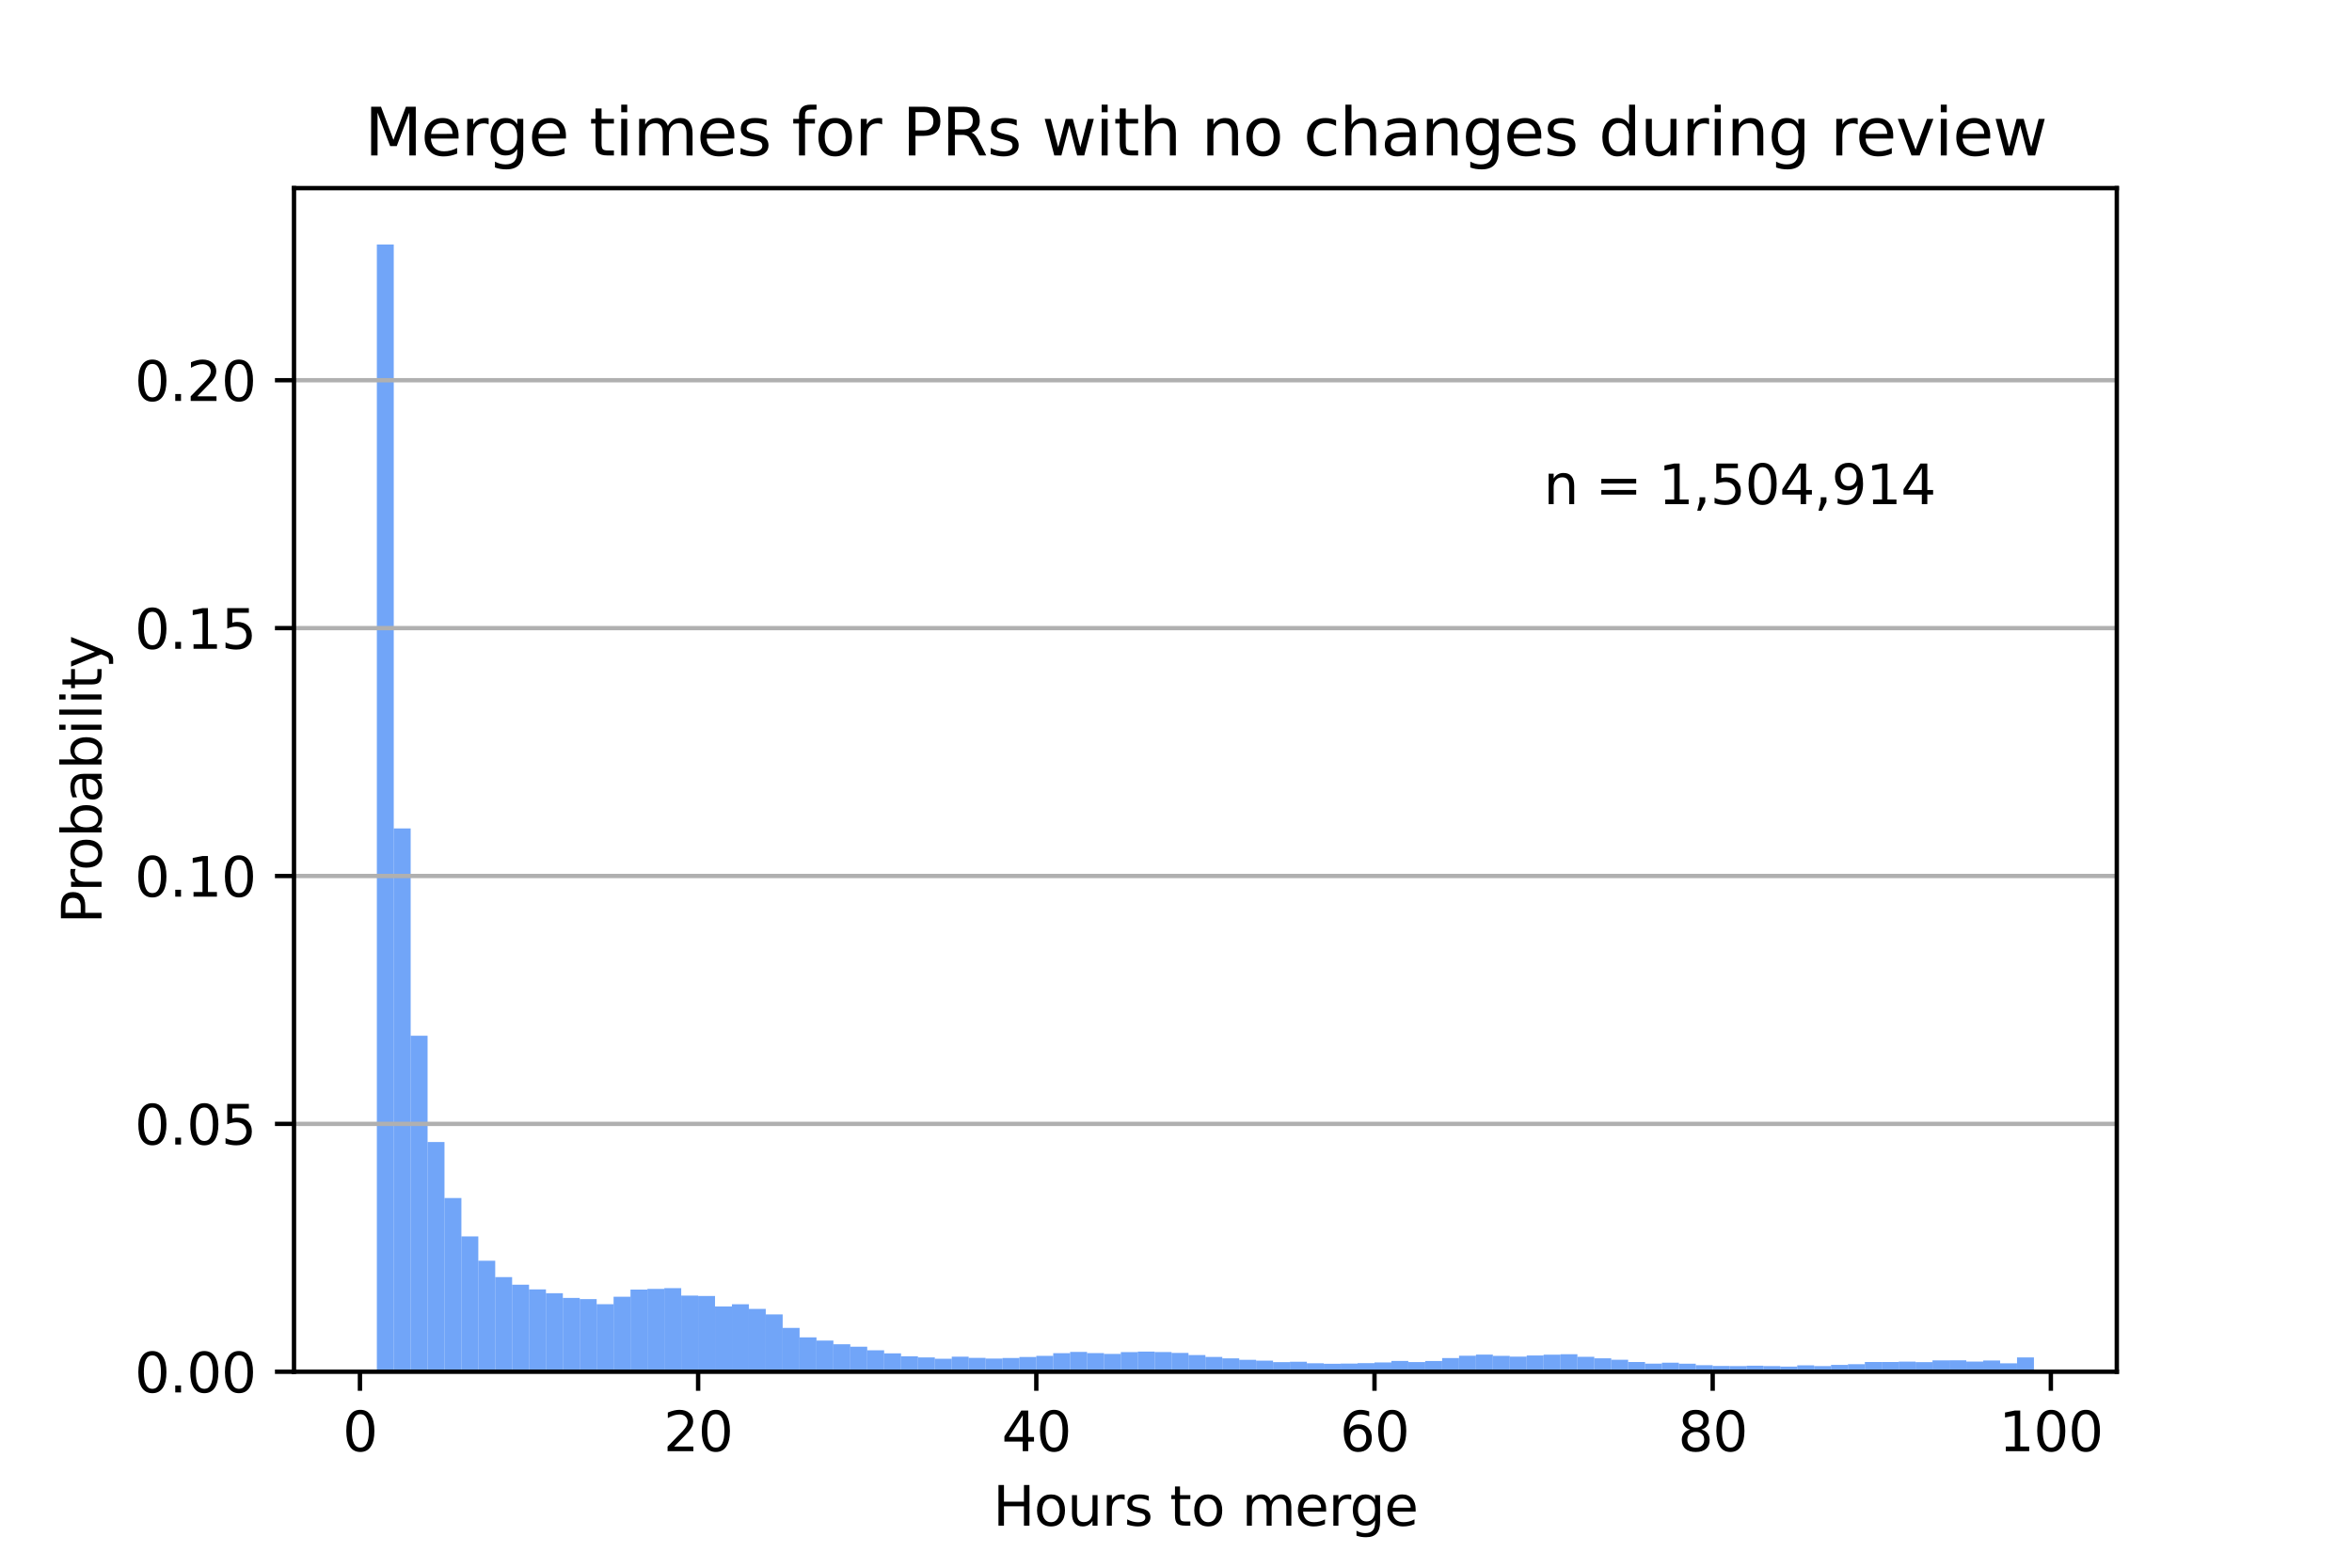<?xml version="1.0" encoding="utf-8" standalone="no"?>
<!DOCTYPE svg PUBLIC "-//W3C//DTD SVG 1.1//EN"
  "http://www.w3.org/Graphics/SVG/1.1/DTD/svg11.dtd">
<svg xmlns:xlink="http://www.w3.org/1999/xlink" width="432pt" height="288pt" viewBox="0 0 432 288" xmlns="http://www.w3.org/2000/svg" version="1.1">
 <defs>
  <style type="text/css">*{stroke-linejoin: round; stroke-linecap: butt}</style>
 </defs>
 <g id="figure_1">
  <g id="patch_1">
   <path d="M 0 288 
L 432 288 
L 432 0 
L 0 0 
L 0 288 
z
" style="fill: none"/>
  </g>
  <g id="axes_1">
   <g id="patch_2">
    <path d="M 54 252 
L 388.8 252 
L 388.8 34.56 
L 54 34.56 
L 54 252 
z
" style="fill: none"/>
   </g>
   <g id="patch_3">
    <path d="M 69.218 252 
L 72.324 252 
L 72.324 44.914 
L 69.218 44.914 
z
" clip-path="url(#pde692e8daf)" style="fill: #4287f5; opacity: 0.75"/>
   </g>
   <g id="patch_4">
    <path d="M 72.324 252 
L 75.43 252 
L 75.43 152.191 
L 72.324 152.191 
z
" clip-path="url(#pde692e8daf)" style="fill: #4287f5; opacity: 0.75"/>
   </g>
   <g id="patch_5">
    <path d="M 75.43 252 
L 78.535 252 
L 78.535 190.28 
L 75.43 190.28 
z
" clip-path="url(#pde692e8daf)" style="fill: #4287f5; opacity: 0.75"/>
   </g>
   <g id="patch_6">
    <path d="M 78.535 252 
L 81.641 252 
L 81.641 209.8 
L 78.535 209.8 
z
" clip-path="url(#pde692e8daf)" style="fill: #4287f5; opacity: 0.75"/>
   </g>
   <g id="patch_7">
    <path d="M 81.641 252 
L 84.747 252 
L 84.747 220.089 
L 81.641 220.089 
z
" clip-path="url(#pde692e8daf)" style="fill: #4287f5; opacity: 0.75"/>
   </g>
   <g id="patch_8">
    <path d="M 84.747 252 
L 87.853 252 
L 87.853 227.137 
L 84.747 227.137 
z
" clip-path="url(#pde692e8daf)" style="fill: #4287f5; opacity: 0.75"/>
   </g>
   <g id="patch_9">
    <path d="M 87.853 252 
L 90.958 252 
L 90.958 231.611 
L 87.853 231.611 
z
" clip-path="url(#pde692e8daf)" style="fill: #4287f5; opacity: 0.75"/>
   </g>
   <g id="patch_10">
    <path d="M 90.958 252 
L 94.064 252 
L 94.064 234.611 
L 90.958 234.611 
z
" clip-path="url(#pde692e8daf)" style="fill: #4287f5; opacity: 0.75"/>
   </g>
   <g id="patch_11">
    <path d="M 94.064 252 
L 97.17 252 
L 97.17 236.01 
L 94.064 236.01 
z
" clip-path="url(#pde692e8daf)" style="fill: #4287f5; opacity: 0.75"/>
   </g>
   <g id="patch_12">
    <path d="M 97.17 252 
L 100.276 252 
L 100.276 236.874 
L 97.17 236.874 
z
" clip-path="url(#pde692e8daf)" style="fill: #4287f5; opacity: 0.75"/>
   </g>
   <g id="patch_13">
    <path d="M 100.276 252 
L 103.381 252 
L 103.381 237.582 
L 100.276 237.582 
z
" clip-path="url(#pde692e8daf)" style="fill: #4287f5; opacity: 0.75"/>
   </g>
   <g id="patch_14">
    <path d="M 103.381 252 
L 106.487 252 
L 106.487 238.44 
L 103.381 238.44 
z
" clip-path="url(#pde692e8daf)" style="fill: #4287f5; opacity: 0.75"/>
   </g>
   <g id="patch_15">
    <path d="M 106.487 252 
L 109.593 252 
L 109.593 238.659 
L 106.487 238.659 
z
" clip-path="url(#pde692e8daf)" style="fill: #4287f5; opacity: 0.75"/>
   </g>
   <g id="patch_16">
    <path d="M 109.593 252 
L 112.699 252 
L 112.699 239.592 
L 109.593 239.592 
z
" clip-path="url(#pde692e8daf)" style="fill: #4287f5; opacity: 0.75"/>
   </g>
   <g id="patch_17">
    <path d="M 112.699 252 
L 115.804 252 
L 115.804 238.227 
L 112.699 238.227 
z
" clip-path="url(#pde692e8daf)" style="fill: #4287f5; opacity: 0.75"/>
   </g>
   <g id="patch_18">
    <path d="M 115.804 252 
L 118.91 252 
L 118.91 236.914 
L 115.804 236.914 
z
" clip-path="url(#pde692e8daf)" style="fill: #4287f5; opacity: 0.75"/>
   </g>
   <g id="patch_19">
    <path d="M 118.91 252 
L 122.016 252 
L 122.016 236.787 
L 118.91 236.787 
z
" clip-path="url(#pde692e8daf)" style="fill: #4287f5; opacity: 0.75"/>
   </g>
   <g id="patch_20">
    <path d="M 122.016 252 
L 125.122 252 
L 125.122 236.643 
L 122.016 236.643 
z
" clip-path="url(#pde692e8daf)" style="fill: #4287f5; opacity: 0.75"/>
   </g>
   <g id="patch_21">
    <path d="M 125.122 252 
L 128.227 252 
L 128.227 238.02 
L 125.122 238.02 
z
" clip-path="url(#pde692e8daf)" style="fill: #4287f5; opacity: 0.75"/>
   </g>
   <g id="patch_22">
    <path d="M 128.227 252 
L 131.333 252 
L 131.333 238.083 
L 128.227 238.083 
z
" clip-path="url(#pde692e8daf)" style="fill: #4287f5; opacity: 0.75"/>
   </g>
   <g id="patch_23">
    <path d="M 131.333 252 
L 134.439 252 
L 134.439 240.006 
L 131.333 240.006 
z
" clip-path="url(#pde692e8daf)" style="fill: #4287f5; opacity: 0.75"/>
   </g>
   <g id="patch_24">
    <path d="M 134.439 252 
L 137.545 252 
L 137.545 239.603 
L 134.439 239.603 
z
" clip-path="url(#pde692e8daf)" style="fill: #4287f5; opacity: 0.75"/>
   </g>
   <g id="patch_25">
    <path d="M 137.545 252 
L 140.65 252 
L 140.65 240.455 
L 137.545 240.455 
z
" clip-path="url(#pde692e8daf)" style="fill: #4287f5; opacity: 0.75"/>
   </g>
   <g id="patch_26">
    <path d="M 140.65 252 
L 143.756 252 
L 143.756 241.469 
L 140.65 241.469 
z
" clip-path="url(#pde692e8daf)" style="fill: #4287f5; opacity: 0.75"/>
   </g>
   <g id="patch_27">
    <path d="M 143.756 252 
L 146.862 252 
L 146.862 243.95 
L 143.756 243.95 
z
" clip-path="url(#pde692e8daf)" style="fill: #4287f5; opacity: 0.75"/>
   </g>
   <g id="patch_28">
    <path d="M 146.862 252 
L 149.968 252 
L 149.968 245.689 
L 146.862 245.689 
z
" clip-path="url(#pde692e8daf)" style="fill: #4287f5; opacity: 0.75"/>
   </g>
   <g id="patch_29">
    <path d="M 149.968 252 
L 153.073 252 
L 153.073 246.271 
L 149.968 246.271 
z
" clip-path="url(#pde692e8daf)" style="fill: #4287f5; opacity: 0.75"/>
   </g>
   <g id="patch_30">
    <path d="M 153.073 252 
L 156.179 252 
L 156.179 246.956 
L 153.073 246.956 
z
" clip-path="url(#pde692e8daf)" style="fill: #4287f5; opacity: 0.75"/>
   </g>
   <g id="patch_31">
    <path d="M 156.179 252 
L 159.285 252 
L 159.285 247.405 
L 156.179 247.405 
z
" clip-path="url(#pde692e8daf)" style="fill: #4287f5; opacity: 0.75"/>
   </g>
   <g id="patch_32">
    <path d="M 159.285 252 
L 162.391 252 
L 162.391 248.062 
L 159.285 248.062 
z
" clip-path="url(#pde692e8daf)" style="fill: #4287f5; opacity: 0.75"/>
   </g>
   <g id="patch_33">
    <path d="M 162.391 252 
L 165.496 252 
L 165.496 248.626 
L 162.391 248.626 
z
" clip-path="url(#pde692e8daf)" style="fill: #4287f5; opacity: 0.75"/>
   </g>
   <g id="patch_34">
    <path d="M 165.496 252 
L 168.602 252 
L 168.602 249.161 
L 165.496 249.161 
z
" clip-path="url(#pde692e8daf)" style="fill: #4287f5; opacity: 0.75"/>
   </g>
   <g id="patch_35">
    <path d="M 168.602 252 
L 171.708 252 
L 171.708 249.369 
L 168.602 249.369 
z
" clip-path="url(#pde692e8daf)" style="fill: #4287f5; opacity: 0.75"/>
   </g>
   <g id="patch_36">
    <path d="M 171.708 252 
L 174.814 252 
L 174.814 249.616 
L 171.708 249.616 
z
" clip-path="url(#pde692e8daf)" style="fill: #4287f5; opacity: 0.75"/>
   </g>
   <g id="patch_37">
    <path d="M 174.814 252 
L 177.919 252 
L 177.919 249.236 
L 174.814 249.236 
z
" clip-path="url(#pde692e8daf)" style="fill: #4287f5; opacity: 0.75"/>
   </g>
   <g id="patch_38">
    <path d="M 177.919 252 
L 181.025 252 
L 181.025 249.455 
L 177.919 249.455 
z
" clip-path="url(#pde692e8daf)" style="fill: #4287f5; opacity: 0.75"/>
   </g>
   <g id="patch_39">
    <path d="M 181.025 252 
L 184.131 252 
L 184.131 249.576 
L 181.025 249.576 
z
" clip-path="url(#pde692e8daf)" style="fill: #4287f5; opacity: 0.75"/>
   </g>
   <g id="patch_40">
    <path d="M 184.131 252 
L 187.237 252 
L 187.237 249.472 
L 184.131 249.472 
z
" clip-path="url(#pde692e8daf)" style="fill: #4287f5; opacity: 0.75"/>
   </g>
   <g id="patch_41">
    <path d="M 187.237 252 
L 190.342 252 
L 190.342 249.294 
L 187.237 249.294 
z
" clip-path="url(#pde692e8daf)" style="fill: #4287f5; opacity: 0.75"/>
   </g>
   <g id="patch_42">
    <path d="M 190.342 252 
L 193.448 252 
L 193.448 249.081 
L 190.342 249.081 
z
" clip-path="url(#pde692e8daf)" style="fill: #4287f5; opacity: 0.75"/>
   </g>
   <g id="patch_43">
    <path d="M 193.448 252 
L 196.554 252 
L 196.554 248.591 
L 193.448 248.591 
z
" clip-path="url(#pde692e8daf)" style="fill: #4287f5; opacity: 0.75"/>
   </g>
   <g id="patch_44">
    <path d="M 196.554 252 
L 199.66 252 
L 199.66 248.361 
L 196.554 248.361 
z
" clip-path="url(#pde692e8daf)" style="fill: #4287f5; opacity: 0.75"/>
   </g>
   <g id="patch_45">
    <path d="M 199.66 252 
L 202.765 252 
L 202.765 248.574 
L 199.66 248.574 
z
" clip-path="url(#pde692e8daf)" style="fill: #4287f5; opacity: 0.75"/>
   </g>
   <g id="patch_46">
    <path d="M 202.765 252 
L 205.871 252 
L 205.871 248.729 
L 202.765 248.729 
z
" clip-path="url(#pde692e8daf)" style="fill: #4287f5; opacity: 0.75"/>
   </g>
   <g id="patch_47">
    <path d="M 205.871 252 
L 208.977 252 
L 208.977 248.396 
L 205.871 248.396 
z
" clip-path="url(#pde692e8daf)" style="fill: #4287f5; opacity: 0.75"/>
   </g>
   <g id="patch_48">
    <path d="M 208.977 252 
L 212.083 252 
L 212.083 248.298 
L 208.977 248.298 
z
" clip-path="url(#pde692e8daf)" style="fill: #4287f5; opacity: 0.75"/>
   </g>
   <g id="patch_49">
    <path d="M 212.083 252 
L 215.188 252 
L 215.188 248.378 
L 212.083 248.378 
z
" clip-path="url(#pde692e8daf)" style="fill: #4287f5; opacity: 0.75"/>
   </g>
   <g id="patch_50">
    <path d="M 215.188 252 
L 218.294 252 
L 218.294 248.545 
L 215.188 248.545 
z
" clip-path="url(#pde692e8daf)" style="fill: #4287f5; opacity: 0.75"/>
   </g>
   <g id="patch_51">
    <path d="M 218.294 252 
L 221.4 252 
L 221.4 248.937 
L 218.294 248.937 
z
" clip-path="url(#pde692e8daf)" style="fill: #4287f5; opacity: 0.75"/>
   </g>
   <g id="patch_52">
    <path d="M 221.4 252 
L 224.506 252 
L 224.506 249.276 
L 221.4 249.276 
z
" clip-path="url(#pde692e8daf)" style="fill: #4287f5; opacity: 0.75"/>
   </g>
   <g id="patch_53">
    <path d="M 224.506 252 
L 227.612 252 
L 227.612 249.541 
L 224.506 249.541 
z
" clip-path="url(#pde692e8daf)" style="fill: #4287f5; opacity: 0.75"/>
   </g>
   <g id="patch_54">
    <path d="M 227.612 252 
L 230.717 252 
L 230.717 249.812 
L 227.612 249.812 
z
" clip-path="url(#pde692e8daf)" style="fill: #4287f5; opacity: 0.75"/>
   </g>
   <g id="patch_55">
    <path d="M 230.717 252 
L 233.823 252 
L 233.823 249.967 
L 230.717 249.967 
z
" clip-path="url(#pde692e8daf)" style="fill: #4287f5; opacity: 0.75"/>
   </g>
   <g id="patch_56">
    <path d="M 233.823 252 
L 236.929 252 
L 236.929 250.238 
L 233.823 250.238 
z
" clip-path="url(#pde692e8daf)" style="fill: #4287f5; opacity: 0.75"/>
   </g>
   <g id="patch_57">
    <path d="M 236.929 252 
L 240.035 252 
L 240.035 250.163 
L 236.929 250.163 
z
" clip-path="url(#pde692e8daf)" style="fill: #4287f5; opacity: 0.75"/>
   </g>
   <g id="patch_58">
    <path d="M 240.035 252 
L 243.14 252 
L 243.14 250.44 
L 240.035 250.44 
z
" clip-path="url(#pde692e8daf)" style="fill: #4287f5; opacity: 0.75"/>
   </g>
   <g id="patch_59">
    <path d="M 243.14 252 
L 246.246 252 
L 246.246 250.537 
L 243.14 250.537 
z
" clip-path="url(#pde692e8daf)" style="fill: #4287f5; opacity: 0.75"/>
   </g>
   <g id="patch_60">
    <path d="M 246.246 252 
L 249.352 252 
L 249.352 250.497 
L 246.246 250.497 
z
" clip-path="url(#pde692e8daf)" style="fill: #4287f5; opacity: 0.75"/>
   </g>
   <g id="patch_61">
    <path d="M 249.352 252 
L 252.458 252 
L 252.458 250.422 
L 249.352 250.422 
z
" clip-path="url(#pde692e8daf)" style="fill: #4287f5; opacity: 0.75"/>
   </g>
   <g id="patch_62">
    <path d="M 252.458 252 
L 255.563 252 
L 255.563 250.296 
L 252.458 250.296 
z
" clip-path="url(#pde692e8daf)" style="fill: #4287f5; opacity: 0.75"/>
   </g>
   <g id="patch_63">
    <path d="M 255.563 252 
L 258.669 252 
L 258.669 250.019 
L 255.563 250.019 
z
" clip-path="url(#pde692e8daf)" style="fill: #4287f5; opacity: 0.75"/>
   </g>
   <g id="patch_64">
    <path d="M 258.669 252 
L 261.775 252 
L 261.775 250.227 
L 258.669 250.227 
z
" clip-path="url(#pde692e8daf)" style="fill: #4287f5; opacity: 0.75"/>
   </g>
   <g id="patch_65">
    <path d="M 261.775 252 
L 264.881 252 
L 264.881 250.025 
L 261.775 250.025 
z
" clip-path="url(#pde692e8daf)" style="fill: #4287f5; opacity: 0.75"/>
   </g>
   <g id="patch_66">
    <path d="M 264.881 252 
L 267.986 252 
L 267.986 249.49 
L 264.881 249.49 
z
" clip-path="url(#pde692e8daf)" style="fill: #4287f5; opacity: 0.75"/>
   </g>
   <g id="patch_67">
    <path d="M 267.986 252 
L 271.092 252 
L 271.092 249.058 
L 267.986 249.058 
z
" clip-path="url(#pde692e8daf)" style="fill: #4287f5; opacity: 0.75"/>
   </g>
   <g id="patch_68">
    <path d="M 271.092 252 
L 274.198 252 
L 274.198 248.85 
L 271.092 248.85 
z
" clip-path="url(#pde692e8daf)" style="fill: #4287f5; opacity: 0.75"/>
   </g>
   <g id="patch_69">
    <path d="M 274.198 252 
L 277.304 252 
L 277.304 249.081 
L 274.198 249.081 
z
" clip-path="url(#pde692e8daf)" style="fill: #4287f5; opacity: 0.75"/>
   </g>
   <g id="patch_70">
    <path d="M 277.304 252 
L 280.409 252 
L 280.409 249.219 
L 277.304 249.219 
z
" clip-path="url(#pde692e8daf)" style="fill: #4287f5; opacity: 0.75"/>
   </g>
   <g id="patch_71">
    <path d="M 280.409 252 
L 283.515 252 
L 283.515 249.012 
L 280.409 249.012 
z
" clip-path="url(#pde692e8daf)" style="fill: #4287f5; opacity: 0.75"/>
   </g>
   <g id="patch_72">
    <path d="M 283.515 252 
L 286.621 252 
L 286.621 248.868 
L 283.515 248.868 
z
" clip-path="url(#pde692e8daf)" style="fill: #4287f5; opacity: 0.75"/>
   </g>
   <g id="patch_73">
    <path d="M 286.621 252 
L 289.727 252 
L 289.727 248.781 
L 286.621 248.781 
z
" clip-path="url(#pde692e8daf)" style="fill: #4287f5; opacity: 0.75"/>
   </g>
   <g id="patch_74">
    <path d="M 289.727 252 
L 292.832 252 
L 292.832 249.259 
L 289.727 249.259 
z
" clip-path="url(#pde692e8daf)" style="fill: #4287f5; opacity: 0.75"/>
   </g>
   <g id="patch_75">
    <path d="M 292.832 252 
L 295.938 252 
L 295.938 249.53 
L 292.832 249.53 
z
" clip-path="url(#pde692e8daf)" style="fill: #4287f5; opacity: 0.75"/>
   </g>
   <g id="patch_76">
    <path d="M 295.938 252 
L 299.044 252 
L 299.044 249.795 
L 295.938 249.795 
z
" clip-path="url(#pde692e8daf)" style="fill: #4287f5; opacity: 0.75"/>
   </g>
   <g id="patch_77">
    <path d="M 299.044 252 
L 302.15 252 
L 302.15 250.215 
L 299.044 250.215 
z
" clip-path="url(#pde692e8daf)" style="fill: #4287f5; opacity: 0.75"/>
   </g>
   <g id="patch_78">
    <path d="M 302.15 252 
L 305.255 252 
L 305.255 250.509 
L 302.15 250.509 
z
" clip-path="url(#pde692e8daf)" style="fill: #4287f5; opacity: 0.75"/>
   </g>
   <g id="patch_79">
    <path d="M 305.255 252 
L 308.361 252 
L 308.361 250.336 
L 305.255 250.336 
z
" clip-path="url(#pde692e8daf)" style="fill: #4287f5; opacity: 0.75"/>
   </g>
   <g id="patch_80">
    <path d="M 308.361 252 
L 311.467 252 
L 311.467 250.526 
L 308.361 250.526 
z
" clip-path="url(#pde692e8daf)" style="fill: #4287f5; opacity: 0.75"/>
   </g>
   <g id="patch_81">
    <path d="M 311.467 252 
L 314.573 252 
L 314.573 250.797 
L 311.467 250.797 
z
" clip-path="url(#pde692e8daf)" style="fill: #4287f5; opacity: 0.75"/>
   </g>
   <g id="patch_82">
    <path d="M 314.573 252 
L 317.678 252 
L 317.678 250.935 
L 314.573 250.935 
z
" clip-path="url(#pde692e8daf)" style="fill: #4287f5; opacity: 0.75"/>
   </g>
   <g id="patch_83">
    <path d="M 317.678 252 
L 320.784 252 
L 320.784 250.958 
L 317.678 250.958 
z
" clip-path="url(#pde692e8daf)" style="fill: #4287f5; opacity: 0.75"/>
   </g>
   <g id="patch_84">
    <path d="M 320.784 252 
L 323.89 252 
L 323.89 250.889 
L 320.784 250.889 
z
" clip-path="url(#pde692e8daf)" style="fill: #4287f5; opacity: 0.75"/>
   </g>
   <g id="patch_85">
    <path d="M 323.89 252 
L 326.996 252 
L 326.996 250.964 
L 323.89 250.964 
z
" clip-path="url(#pde692e8daf)" style="fill: #4287f5; opacity: 0.75"/>
   </g>
   <g id="patch_86">
    <path d="M 326.996 252 
L 330.101 252 
L 330.101 251.061 
L 326.996 251.061 
z
" clip-path="url(#pde692e8daf)" style="fill: #4287f5; opacity: 0.75"/>
   </g>
   <g id="patch_87">
    <path d="M 330.101 252 
L 333.207 252 
L 333.207 250.825 
L 330.101 250.825 
z
" clip-path="url(#pde692e8daf)" style="fill: #4287f5; opacity: 0.75"/>
   </g>
   <g id="patch_88">
    <path d="M 333.207 252 
L 336.313 252 
L 336.313 250.964 
L 333.207 250.964 
z
" clip-path="url(#pde692e8daf)" style="fill: #4287f5; opacity: 0.75"/>
   </g>
   <g id="patch_89">
    <path d="M 336.313 252 
L 339.419 252 
L 339.419 250.739 
L 336.313 250.739 
z
" clip-path="url(#pde692e8daf)" style="fill: #4287f5; opacity: 0.75"/>
   </g>
   <g id="patch_90">
    <path d="M 339.419 252 
L 342.524 252 
L 342.524 250.618 
L 339.419 250.618 
z
" clip-path="url(#pde692e8daf)" style="fill: #4287f5; opacity: 0.75"/>
   </g>
   <g id="patch_91">
    <path d="M 342.524 252 
L 345.63 252 
L 345.63 250.215 
L 342.524 250.215 
z
" clip-path="url(#pde692e8daf)" style="fill: #4287f5; opacity: 0.75"/>
   </g>
   <g id="patch_92">
    <path d="M 345.63 252 
L 348.736 252 
L 348.736 250.215 
L 345.63 250.215 
z
" clip-path="url(#pde692e8daf)" style="fill: #4287f5; opacity: 0.75"/>
   </g>
   <g id="patch_93">
    <path d="M 348.736 252 
L 351.842 252 
L 351.842 250.146 
L 348.736 250.146 
z
" clip-path="url(#pde692e8daf)" style="fill: #4287f5; opacity: 0.75"/>
   </g>
   <g id="patch_94">
    <path d="M 351.842 252 
L 354.947 252 
L 354.947 250.232 
L 351.842 250.232 
z
" clip-path="url(#pde692e8daf)" style="fill: #4287f5; opacity: 0.75"/>
   </g>
   <g id="patch_95">
    <path d="M 354.947 252 
L 358.053 252 
L 358.053 249.91 
L 354.947 249.91 
z
" clip-path="url(#pde692e8daf)" style="fill: #4287f5; opacity: 0.75"/>
   </g>
   <g id="patch_96">
    <path d="M 358.053 252 
L 361.159 252 
L 361.159 249.904 
L 358.053 249.904 
z
" clip-path="url(#pde692e8daf)" style="fill: #4287f5; opacity: 0.75"/>
   </g>
   <g id="patch_97">
    <path d="M 361.159 252 
L 364.265 252 
L 364.265 250.129 
L 361.159 250.129 
z
" clip-path="url(#pde692e8daf)" style="fill: #4287f5; opacity: 0.75"/>
   </g>
   <g id="patch_98">
    <path d="M 364.265 252 
L 367.37 252 
L 367.37 249.933 
L 364.265 249.933 
z
" clip-path="url(#pde692e8daf)" style="fill: #4287f5; opacity: 0.75"/>
   </g>
   <g id="patch_99">
    <path d="M 367.37 252 
L 370.476 252 
L 370.476 250.457 
L 367.37 250.457 
z
" clip-path="url(#pde692e8daf)" style="fill: #4287f5; opacity: 0.75"/>
   </g>
   <g id="patch_100">
    <path d="M 370.476 252 
L 373.582 252 
L 373.582 249.369 
L 370.476 249.369 
z
" clip-path="url(#pde692e8daf)" style="fill: #4287f5; opacity: 0.75"/>
   </g>
   <g id="matplotlib.axis_1">
    <g id="xtick_1">
     <g id="line2d_1">
      <defs>
       <path id="m7a4babc848" d="M 0 0 
L 0 3.5 
" style="stroke: #000000; stroke-width: 0.8"/>
      </defs>
      <g>
       <use xlink:href="#m7a4babc848" x="66.112" y="252" style="stroke: #000000; stroke-width: 0.8"/>
      </g>
     </g>
     <g id="text_1">
      <!-- 0 -->
      <g transform="translate(62.931 266.598)scale(0.1 -0.1)">
       <defs>
        <path id="DejaVuSans-30" d="M 2034 4250 
Q 1547 4250 1301 3770 
Q 1056 3291 1056 2328 
Q 1056 1369 1301 889 
Q 1547 409 2034 409 
Q 2525 409 2770 889 
Q 3016 1369 3016 2328 
Q 3016 3291 2770 3770 
Q 2525 4250 2034 4250 
z
M 2034 4750 
Q 2819 4750 3233 4129 
Q 3647 3509 3647 2328 
Q 3647 1150 3233 529 
Q 2819 -91 2034 -91 
Q 1250 -91 836 529 
Q 422 1150 422 2328 
Q 422 3509 836 4129 
Q 1250 4750 2034 4750 
z
" transform="scale(0.016)"/>
       </defs>
       <use xlink:href="#DejaVuSans-30"/>
      </g>
     </g>
    </g>
    <g id="xtick_2">
     <g id="line2d_2">
      <g>
       <use xlink:href="#m7a4babc848" x="128.227" y="252" style="stroke: #000000; stroke-width: 0.8"/>
      </g>
     </g>
     <g id="text_2">
      <!-- 20 -->
      <g transform="translate(121.865 266.598)scale(0.1 -0.1)">
       <defs>
        <path id="DejaVuSans-32" d="M 1228 531 
L 3431 531 
L 3431 0 
L 469 0 
L 469 531 
Q 828 903 1448 1529 
Q 2069 2156 2228 2338 
Q 2531 2678 2651 2914 
Q 2772 3150 2772 3378 
Q 2772 3750 2511 3984 
Q 2250 4219 1831 4219 
Q 1534 4219 1204 4116 
Q 875 4013 500 3803 
L 500 4441 
Q 881 4594 1212 4672 
Q 1544 4750 1819 4750 
Q 2544 4750 2975 4387 
Q 3406 4025 3406 3419 
Q 3406 3131 3298 2873 
Q 3191 2616 2906 2266 
Q 2828 2175 2409 1742 
Q 1991 1309 1228 531 
z
" transform="scale(0.016)"/>
       </defs>
       <use xlink:href="#DejaVuSans-32"/>
       <use xlink:href="#DejaVuSans-30" x="63.623"/>
      </g>
     </g>
    </g>
    <g id="xtick_3">
     <g id="line2d_3">
      <g>
       <use xlink:href="#m7a4babc848" x="190.342" y="252" style="stroke: #000000; stroke-width: 0.8"/>
      </g>
     </g>
     <g id="text_3">
      <!-- 40 -->
      <g transform="translate(183.98 266.598)scale(0.1 -0.1)">
       <defs>
        <path id="DejaVuSans-34" d="M 2419 4116 
L 825 1625 
L 2419 1625 
L 2419 4116 
z
M 2253 4666 
L 3047 4666 
L 3047 1625 
L 3713 1625 
L 3713 1100 
L 3047 1100 
L 3047 0 
L 2419 0 
L 2419 1100 
L 313 1100 
L 313 1709 
L 2253 4666 
z
" transform="scale(0.016)"/>
       </defs>
       <use xlink:href="#DejaVuSans-34"/>
       <use xlink:href="#DejaVuSans-30" x="63.623"/>
      </g>
     </g>
    </g>
    <g id="xtick_4">
     <g id="line2d_4">
      <g>
       <use xlink:href="#m7a4babc848" x="252.458" y="252" style="stroke: #000000; stroke-width: 0.8"/>
      </g>
     </g>
     <g id="text_4">
      <!-- 60 -->
      <g transform="translate(246.095 266.598)scale(0.1 -0.1)">
       <defs>
        <path id="DejaVuSans-36" d="M 2113 2584 
Q 1688 2584 1439 2293 
Q 1191 2003 1191 1497 
Q 1191 994 1439 701 
Q 1688 409 2113 409 
Q 2538 409 2786 701 
Q 3034 994 3034 1497 
Q 3034 2003 2786 2293 
Q 2538 2584 2113 2584 
z
M 3366 4563 
L 3366 3988 
Q 3128 4100 2886 4159 
Q 2644 4219 2406 4219 
Q 1781 4219 1451 3797 
Q 1122 3375 1075 2522 
Q 1259 2794 1537 2939 
Q 1816 3084 2150 3084 
Q 2853 3084 3261 2657 
Q 3669 2231 3669 1497 
Q 3669 778 3244 343 
Q 2819 -91 2113 -91 
Q 1303 -91 875 529 
Q 447 1150 447 2328 
Q 447 3434 972 4092 
Q 1497 4750 2381 4750 
Q 2619 4750 2861 4703 
Q 3103 4656 3366 4563 
z
" transform="scale(0.016)"/>
       </defs>
       <use xlink:href="#DejaVuSans-36"/>
       <use xlink:href="#DejaVuSans-30" x="63.623"/>
      </g>
     </g>
    </g>
    <g id="xtick_5">
     <g id="line2d_5">
      <g>
       <use xlink:href="#m7a4babc848" x="314.573" y="252" style="stroke: #000000; stroke-width: 0.8"/>
      </g>
     </g>
     <g id="text_5">
      <!-- 80 -->
      <g transform="translate(308.21 266.598)scale(0.1 -0.1)">
       <defs>
        <path id="DejaVuSans-38" d="M 2034 2216 
Q 1584 2216 1326 1975 
Q 1069 1734 1069 1313 
Q 1069 891 1326 650 
Q 1584 409 2034 409 
Q 2484 409 2743 651 
Q 3003 894 3003 1313 
Q 3003 1734 2745 1975 
Q 2488 2216 2034 2216 
z
M 1403 2484 
Q 997 2584 770 2862 
Q 544 3141 544 3541 
Q 544 4100 942 4425 
Q 1341 4750 2034 4750 
Q 2731 4750 3128 4425 
Q 3525 4100 3525 3541 
Q 3525 3141 3298 2862 
Q 3072 2584 2669 2484 
Q 3125 2378 3379 2068 
Q 3634 1759 3634 1313 
Q 3634 634 3220 271 
Q 2806 -91 2034 -91 
Q 1263 -91 848 271 
Q 434 634 434 1313 
Q 434 1759 690 2068 
Q 947 2378 1403 2484 
z
M 1172 3481 
Q 1172 3119 1398 2916 
Q 1625 2713 2034 2713 
Q 2441 2713 2670 2916 
Q 2900 3119 2900 3481 
Q 2900 3844 2670 4047 
Q 2441 4250 2034 4250 
Q 1625 4250 1398 4047 
Q 1172 3844 1172 3481 
z
" transform="scale(0.016)"/>
       </defs>
       <use xlink:href="#DejaVuSans-38"/>
       <use xlink:href="#DejaVuSans-30" x="63.623"/>
      </g>
     </g>
    </g>
    <g id="xtick_6">
     <g id="line2d_6">
      <g>
       <use xlink:href="#m7a4babc848" x="376.688" y="252" style="stroke: #000000; stroke-width: 0.8"/>
      </g>
     </g>
     <g id="text_6">
      <!-- 100 -->
      <g transform="translate(367.144 266.598)scale(0.1 -0.1)">
       <defs>
        <path id="DejaVuSans-31" d="M 794 531 
L 1825 531 
L 1825 4091 
L 703 3866 
L 703 4441 
L 1819 4666 
L 2450 4666 
L 2450 531 
L 3481 531 
L 3481 0 
L 794 0 
L 794 531 
z
" transform="scale(0.016)"/>
       </defs>
       <use xlink:href="#DejaVuSans-31"/>
       <use xlink:href="#DejaVuSans-30" x="63.623"/>
       <use xlink:href="#DejaVuSans-30" x="127.246"/>
      </g>
     </g>
    </g>
    <g id="text_7">
     <!-- Hours to merge -->
     <g transform="translate(182.388 280.277)scale(0.1 -0.1)">
      <defs>
       <path id="DejaVuSans-48" d="M 628 4666 
L 1259 4666 
L 1259 2753 
L 3553 2753 
L 3553 4666 
L 4184 4666 
L 4184 0 
L 3553 0 
L 3553 2222 
L 1259 2222 
L 1259 0 
L 628 0 
L 628 4666 
z
" transform="scale(0.016)"/>
       <path id="DejaVuSans-6f" d="M 1959 3097 
Q 1497 3097 1228 2736 
Q 959 2375 959 1747 
Q 959 1119 1226 758 
Q 1494 397 1959 397 
Q 2419 397 2687 759 
Q 2956 1122 2956 1747 
Q 2956 2369 2687 2733 
Q 2419 3097 1959 3097 
z
M 1959 3584 
Q 2709 3584 3137 3096 
Q 3566 2609 3566 1747 
Q 3566 888 3137 398 
Q 2709 -91 1959 -91 
Q 1206 -91 779 398 
Q 353 888 353 1747 
Q 353 2609 779 3096 
Q 1206 3584 1959 3584 
z
" transform="scale(0.016)"/>
       <path id="DejaVuSans-75" d="M 544 1381 
L 544 3500 
L 1119 3500 
L 1119 1403 
Q 1119 906 1312 657 
Q 1506 409 1894 409 
Q 2359 409 2629 706 
Q 2900 1003 2900 1516 
L 2900 3500 
L 3475 3500 
L 3475 0 
L 2900 0 
L 2900 538 
Q 2691 219 2414 64 
Q 2138 -91 1772 -91 
Q 1169 -91 856 284 
Q 544 659 544 1381 
z
M 1991 3584 
L 1991 3584 
z
" transform="scale(0.016)"/>
       <path id="DejaVuSans-72" d="M 2631 2963 
Q 2534 3019 2420 3045 
Q 2306 3072 2169 3072 
Q 1681 3072 1420 2755 
Q 1159 2438 1159 1844 
L 1159 0 
L 581 0 
L 581 3500 
L 1159 3500 
L 1159 2956 
Q 1341 3275 1631 3429 
Q 1922 3584 2338 3584 
Q 2397 3584 2469 3576 
Q 2541 3569 2628 3553 
L 2631 2963 
z
" transform="scale(0.016)"/>
       <path id="DejaVuSans-73" d="M 2834 3397 
L 2834 2853 
Q 2591 2978 2328 3040 
Q 2066 3103 1784 3103 
Q 1356 3103 1142 2972 
Q 928 2841 928 2578 
Q 928 2378 1081 2264 
Q 1234 2150 1697 2047 
L 1894 2003 
Q 2506 1872 2764 1633 
Q 3022 1394 3022 966 
Q 3022 478 2636 193 
Q 2250 -91 1575 -91 
Q 1294 -91 989 -36 
Q 684 19 347 128 
L 347 722 
Q 666 556 975 473 
Q 1284 391 1588 391 
Q 1994 391 2212 530 
Q 2431 669 2431 922 
Q 2431 1156 2273 1281 
Q 2116 1406 1581 1522 
L 1381 1569 
Q 847 1681 609 1914 
Q 372 2147 372 2553 
Q 372 3047 722 3315 
Q 1072 3584 1716 3584 
Q 2034 3584 2315 3537 
Q 2597 3491 2834 3397 
z
" transform="scale(0.016)"/>
       <path id="DejaVuSans-20" transform="scale(0.016)"/>
       <path id="DejaVuSans-74" d="M 1172 4494 
L 1172 3500 
L 2356 3500 
L 2356 3053 
L 1172 3053 
L 1172 1153 
Q 1172 725 1289 603 
Q 1406 481 1766 481 
L 2356 481 
L 2356 0 
L 1766 0 
Q 1100 0 847 248 
Q 594 497 594 1153 
L 594 3053 
L 172 3053 
L 172 3500 
L 594 3500 
L 594 4494 
L 1172 4494 
z
" transform="scale(0.016)"/>
       <path id="DejaVuSans-6d" d="M 3328 2828 
Q 3544 3216 3844 3400 
Q 4144 3584 4550 3584 
Q 5097 3584 5394 3201 
Q 5691 2819 5691 2113 
L 5691 0 
L 5113 0 
L 5113 2094 
Q 5113 2597 4934 2840 
Q 4756 3084 4391 3084 
Q 3944 3084 3684 2787 
Q 3425 2491 3425 1978 
L 3425 0 
L 2847 0 
L 2847 2094 
Q 2847 2600 2669 2842 
Q 2491 3084 2119 3084 
Q 1678 3084 1418 2786 
Q 1159 2488 1159 1978 
L 1159 0 
L 581 0 
L 581 3500 
L 1159 3500 
L 1159 2956 
Q 1356 3278 1631 3431 
Q 1906 3584 2284 3584 
Q 2666 3584 2933 3390 
Q 3200 3197 3328 2828 
z
" transform="scale(0.016)"/>
       <path id="DejaVuSans-65" d="M 3597 1894 
L 3597 1613 
L 953 1613 
Q 991 1019 1311 708 
Q 1631 397 2203 397 
Q 2534 397 2845 478 
Q 3156 559 3463 722 
L 3463 178 
Q 3153 47 2828 -22 
Q 2503 -91 2169 -91 
Q 1331 -91 842 396 
Q 353 884 353 1716 
Q 353 2575 817 3079 
Q 1281 3584 2069 3584 
Q 2775 3584 3186 3129 
Q 3597 2675 3597 1894 
z
M 3022 2063 
Q 3016 2534 2758 2815 
Q 2500 3097 2075 3097 
Q 1594 3097 1305 2825 
Q 1016 2553 972 2059 
L 3022 2063 
z
" transform="scale(0.016)"/>
       <path id="DejaVuSans-67" d="M 2906 1791 
Q 2906 2416 2648 2759 
Q 2391 3103 1925 3103 
Q 1463 3103 1205 2759 
Q 947 2416 947 1791 
Q 947 1169 1205 825 
Q 1463 481 1925 481 
Q 2391 481 2648 825 
Q 2906 1169 2906 1791 
z
M 3481 434 
Q 3481 -459 3084 -895 
Q 2688 -1331 1869 -1331 
Q 1566 -1331 1297 -1286 
Q 1028 -1241 775 -1147 
L 775 -588 
Q 1028 -725 1275 -790 
Q 1522 -856 1778 -856 
Q 2344 -856 2625 -561 
Q 2906 -266 2906 331 
L 2906 616 
Q 2728 306 2450 153 
Q 2172 0 1784 0 
Q 1141 0 747 490 
Q 353 981 353 1791 
Q 353 2603 747 3093 
Q 1141 3584 1784 3584 
Q 2172 3584 2450 3431 
Q 2728 3278 2906 2969 
L 2906 3500 
L 3481 3500 
L 3481 434 
z
" transform="scale(0.016)"/>
      </defs>
      <use xlink:href="#DejaVuSans-48"/>
      <use xlink:href="#DejaVuSans-6f" x="75.195"/>
      <use xlink:href="#DejaVuSans-75" x="136.377"/>
      <use xlink:href="#DejaVuSans-72" x="199.756"/>
      <use xlink:href="#DejaVuSans-73" x="240.869"/>
      <use xlink:href="#DejaVuSans-20" x="292.969"/>
      <use xlink:href="#DejaVuSans-74" x="324.756"/>
      <use xlink:href="#DejaVuSans-6f" x="363.965"/>
      <use xlink:href="#DejaVuSans-20" x="425.146"/>
      <use xlink:href="#DejaVuSans-6d" x="456.934"/>
      <use xlink:href="#DejaVuSans-65" x="554.346"/>
      <use xlink:href="#DejaVuSans-72" x="615.869"/>
      <use xlink:href="#DejaVuSans-67" x="655.232"/>
      <use xlink:href="#DejaVuSans-65" x="718.709"/>
     </g>
    </g>
   </g>
   <g id="matplotlib.axis_2">
    <g id="ytick_1">
     <g id="line2d_7">
      <path d="M 54 252 
L 388.8 252 
" clip-path="url(#pde692e8daf)" style="fill: none; stroke: #b0b0b0; stroke-width: 0.8; stroke-linecap: square"/>
     </g>
     <g id="line2d_8">
      <defs>
       <path id="m5daffa71c7" d="M 0 0 
L -3.5 0 
" style="stroke: #000000; stroke-width: 0.8"/>
      </defs>
      <g>
       <use xlink:href="#m5daffa71c7" x="54" y="252" style="stroke: #000000; stroke-width: 0.8"/>
      </g>
     </g>
     <g id="text_8">
      <!-- 0.00 -->
      <g transform="translate(24.734 255.799)scale(0.1 -0.1)">
       <defs>
        <path id="DejaVuSans-2e" d="M 684 794 
L 1344 794 
L 1344 0 
L 684 0 
L 684 794 
z
" transform="scale(0.016)"/>
       </defs>
       <use xlink:href="#DejaVuSans-30"/>
       <use xlink:href="#DejaVuSans-2e" x="63.623"/>
       <use xlink:href="#DejaVuSans-30" x="95.41"/>
       <use xlink:href="#DejaVuSans-30" x="159.033"/>
      </g>
     </g>
    </g>
    <g id="ytick_2">
     <g id="line2d_9">
      <path d="M 54 206.464 
L 388.8 206.464 
" clip-path="url(#pde692e8daf)" style="fill: none; stroke: #b0b0b0; stroke-width: 0.8; stroke-linecap: square"/>
     </g>
     <g id="line2d_10">
      <g>
       <use xlink:href="#m5daffa71c7" x="54" y="206.464" style="stroke: #000000; stroke-width: 0.8"/>
      </g>
     </g>
     <g id="text_9">
      <!-- 0.05 -->
      <g transform="translate(24.734 210.263)scale(0.1 -0.1)">
       <defs>
        <path id="DejaVuSans-35" d="M 691 4666 
L 3169 4666 
L 3169 4134 
L 1269 4134 
L 1269 2991 
Q 1406 3038 1543 3061 
Q 1681 3084 1819 3084 
Q 2600 3084 3056 2656 
Q 3513 2228 3513 1497 
Q 3513 744 3044 326 
Q 2575 -91 1722 -91 
Q 1428 -91 1123 -41 
Q 819 9 494 109 
L 494 744 
Q 775 591 1075 516 
Q 1375 441 1709 441 
Q 2250 441 2565 725 
Q 2881 1009 2881 1497 
Q 2881 1984 2565 2268 
Q 2250 2553 1709 2553 
Q 1456 2553 1204 2497 
Q 953 2441 691 2322 
L 691 4666 
z
" transform="scale(0.016)"/>
       </defs>
       <use xlink:href="#DejaVuSans-30"/>
       <use xlink:href="#DejaVuSans-2e" x="63.623"/>
       <use xlink:href="#DejaVuSans-30" x="95.41"/>
       <use xlink:href="#DejaVuSans-35" x="159.033"/>
      </g>
     </g>
    </g>
    <g id="ytick_3">
     <g id="line2d_11">
      <path d="M 54 160.927 
L 388.8 160.927 
" clip-path="url(#pde692e8daf)" style="fill: none; stroke: #b0b0b0; stroke-width: 0.8; stroke-linecap: square"/>
     </g>
     <g id="line2d_12">
      <g>
       <use xlink:href="#m5daffa71c7" x="54" y="160.927" style="stroke: #000000; stroke-width: 0.8"/>
      </g>
     </g>
     <g id="text_10">
      <!-- 0.10 -->
      <g transform="translate(24.734 164.726)scale(0.1 -0.1)">
       <use xlink:href="#DejaVuSans-30"/>
       <use xlink:href="#DejaVuSans-2e" x="63.623"/>
       <use xlink:href="#DejaVuSans-31" x="95.41"/>
       <use xlink:href="#DejaVuSans-30" x="159.033"/>
      </g>
     </g>
    </g>
    <g id="ytick_4">
     <g id="line2d_13">
      <path d="M 54 115.391 
L 388.8 115.391 
" clip-path="url(#pde692e8daf)" style="fill: none; stroke: #b0b0b0; stroke-width: 0.8; stroke-linecap: square"/>
     </g>
     <g id="line2d_14">
      <g>
       <use xlink:href="#m5daffa71c7" x="54" y="115.391" style="stroke: #000000; stroke-width: 0.8"/>
      </g>
     </g>
     <g id="text_11">
      <!-- 0.15 -->
      <g transform="translate(24.734 119.19)scale(0.1 -0.1)">
       <use xlink:href="#DejaVuSans-30"/>
       <use xlink:href="#DejaVuSans-2e" x="63.623"/>
       <use xlink:href="#DejaVuSans-31" x="95.41"/>
       <use xlink:href="#DejaVuSans-35" x="159.033"/>
      </g>
     </g>
    </g>
    <g id="ytick_5">
     <g id="line2d_15">
      <path d="M 54 69.854 
L 388.8 69.854 
" clip-path="url(#pde692e8daf)" style="fill: none; stroke: #b0b0b0; stroke-width: 0.8; stroke-linecap: square"/>
     </g>
     <g id="line2d_16">
      <g>
       <use xlink:href="#m5daffa71c7" x="54" y="69.854" style="stroke: #000000; stroke-width: 0.8"/>
      </g>
     </g>
     <g id="text_12">
      <!-- 0.20 -->
      <g transform="translate(24.734 73.654)scale(0.1 -0.1)">
       <use xlink:href="#DejaVuSans-30"/>
       <use xlink:href="#DejaVuSans-2e" x="63.623"/>
       <use xlink:href="#DejaVuSans-32" x="95.41"/>
       <use xlink:href="#DejaVuSans-30" x="159.033"/>
      </g>
     </g>
    </g>
    <g id="text_13">
     <!-- Probability -->
     <g transform="translate(18.655 169.709)rotate(-90)scale(0.1 -0.1)">
      <defs>
       <path id="DejaVuSans-50" d="M 1259 4147 
L 1259 2394 
L 2053 2394 
Q 2494 2394 2734 2622 
Q 2975 2850 2975 3272 
Q 2975 3691 2734 3919 
Q 2494 4147 2053 4147 
L 1259 4147 
z
M 628 4666 
L 2053 4666 
Q 2838 4666 3239 4311 
Q 3641 3956 3641 3272 
Q 3641 2581 3239 2228 
Q 2838 1875 2053 1875 
L 1259 1875 
L 1259 0 
L 628 0 
L 628 4666 
z
" transform="scale(0.016)"/>
       <path id="DejaVuSans-62" d="M 3116 1747 
Q 3116 2381 2855 2742 
Q 2594 3103 2138 3103 
Q 1681 3103 1420 2742 
Q 1159 2381 1159 1747 
Q 1159 1113 1420 752 
Q 1681 391 2138 391 
Q 2594 391 2855 752 
Q 3116 1113 3116 1747 
z
M 1159 2969 
Q 1341 3281 1617 3432 
Q 1894 3584 2278 3584 
Q 2916 3584 3314 3078 
Q 3713 2572 3713 1747 
Q 3713 922 3314 415 
Q 2916 -91 2278 -91 
Q 1894 -91 1617 61 
Q 1341 213 1159 525 
L 1159 0 
L 581 0 
L 581 4863 
L 1159 4863 
L 1159 2969 
z
" transform="scale(0.016)"/>
       <path id="DejaVuSans-61" d="M 2194 1759 
Q 1497 1759 1228 1600 
Q 959 1441 959 1056 
Q 959 750 1161 570 
Q 1363 391 1709 391 
Q 2188 391 2477 730 
Q 2766 1069 2766 1631 
L 2766 1759 
L 2194 1759 
z
M 3341 1997 
L 3341 0 
L 2766 0 
L 2766 531 
Q 2569 213 2275 61 
Q 1981 -91 1556 -91 
Q 1019 -91 701 211 
Q 384 513 384 1019 
Q 384 1609 779 1909 
Q 1175 2209 1959 2209 
L 2766 2209 
L 2766 2266 
Q 2766 2663 2505 2880 
Q 2244 3097 1772 3097 
Q 1472 3097 1187 3025 
Q 903 2953 641 2809 
L 641 3341 
Q 956 3463 1253 3523 
Q 1550 3584 1831 3584 
Q 2591 3584 2966 3190 
Q 3341 2797 3341 1997 
z
" transform="scale(0.016)"/>
       <path id="DejaVuSans-69" d="M 603 3500 
L 1178 3500 
L 1178 0 
L 603 0 
L 603 3500 
z
M 603 4863 
L 1178 4863 
L 1178 4134 
L 603 4134 
L 603 4863 
z
" transform="scale(0.016)"/>
       <path id="DejaVuSans-6c" d="M 603 4863 
L 1178 4863 
L 1178 0 
L 603 0 
L 603 4863 
z
" transform="scale(0.016)"/>
       <path id="DejaVuSans-79" d="M 2059 -325 
Q 1816 -950 1584 -1140 
Q 1353 -1331 966 -1331 
L 506 -1331 
L 506 -850 
L 844 -850 
Q 1081 -850 1212 -737 
Q 1344 -625 1503 -206 
L 1606 56 
L 191 3500 
L 800 3500 
L 1894 763 
L 2988 3500 
L 3597 3500 
L 2059 -325 
z
" transform="scale(0.016)"/>
      </defs>
      <use xlink:href="#DejaVuSans-50"/>
      <use xlink:href="#DejaVuSans-72" x="58.553"/>
      <use xlink:href="#DejaVuSans-6f" x="97.416"/>
      <use xlink:href="#DejaVuSans-62" x="158.598"/>
      <use xlink:href="#DejaVuSans-61" x="222.074"/>
      <use xlink:href="#DejaVuSans-62" x="283.354"/>
      <use xlink:href="#DejaVuSans-69" x="346.83"/>
      <use xlink:href="#DejaVuSans-6c" x="374.613"/>
      <use xlink:href="#DejaVuSans-69" x="402.396"/>
      <use xlink:href="#DejaVuSans-74" x="430.18"/>
      <use xlink:href="#DejaVuSans-79" x="469.389"/>
     </g>
    </g>
   </g>
   <g id="patch_101">
    <path d="M 54 252 
L 54 34.56 
" style="fill: none; stroke: #000000; stroke-width: 0.8; stroke-linejoin: miter; stroke-linecap: square"/>
   </g>
   <g id="patch_102">
    <path d="M 388.8 252 
L 388.8 34.56 
" style="fill: none; stroke: #000000; stroke-width: 0.8; stroke-linejoin: miter; stroke-linecap: square"/>
   </g>
   <g id="patch_103">
    <path d="M 54 252 
L 388.8 252 
" style="fill: none; stroke: #000000; stroke-width: 0.8; stroke-linejoin: miter; stroke-linecap: square"/>
   </g>
   <g id="patch_104">
    <path d="M 54 34.56 
L 388.8 34.56 
" style="fill: none; stroke: #000000; stroke-width: 0.8; stroke-linejoin: miter; stroke-linecap: square"/>
   </g>
   <g id="text_14">
    <!-- n = 1,504,914 -->
    <g transform="translate(283.515 92.623)scale(0.1 -0.1)">
     <defs>
      <path id="DejaVuSans-6e" d="M 3513 2113 
L 3513 0 
L 2938 0 
L 2938 2094 
Q 2938 2591 2744 2837 
Q 2550 3084 2163 3084 
Q 1697 3084 1428 2787 
Q 1159 2491 1159 1978 
L 1159 0 
L 581 0 
L 581 3500 
L 1159 3500 
L 1159 2956 
Q 1366 3272 1645 3428 
Q 1925 3584 2291 3584 
Q 2894 3584 3203 3211 
Q 3513 2838 3513 2113 
z
" transform="scale(0.016)"/>
      <path id="DejaVuSans-3d" d="M 678 2906 
L 4684 2906 
L 4684 2381 
L 678 2381 
L 678 2906 
z
M 678 1631 
L 4684 1631 
L 4684 1100 
L 678 1100 
L 678 1631 
z
" transform="scale(0.016)"/>
      <path id="DejaVuSans-2c" d="M 750 794 
L 1409 794 
L 1409 256 
L 897 -744 
L 494 -744 
L 750 256 
L 750 794 
z
" transform="scale(0.016)"/>
      <path id="DejaVuSans-39" d="M 703 97 
L 703 672 
Q 941 559 1184 500 
Q 1428 441 1663 441 
Q 2288 441 2617 861 
Q 2947 1281 2994 2138 
Q 2813 1869 2534 1725 
Q 2256 1581 1919 1581 
Q 1219 1581 811 2004 
Q 403 2428 403 3163 
Q 403 3881 828 4315 
Q 1253 4750 1959 4750 
Q 2769 4750 3195 4129 
Q 3622 3509 3622 2328 
Q 3622 1225 3098 567 
Q 2575 -91 1691 -91 
Q 1453 -91 1209 -44 
Q 966 3 703 97 
z
M 1959 2075 
Q 2384 2075 2632 2365 
Q 2881 2656 2881 3163 
Q 2881 3666 2632 3958 
Q 2384 4250 1959 4250 
Q 1534 4250 1286 3958 
Q 1038 3666 1038 3163 
Q 1038 2656 1286 2365 
Q 1534 2075 1959 2075 
z
" transform="scale(0.016)"/>
     </defs>
     <use xlink:href="#DejaVuSans-6e"/>
     <use xlink:href="#DejaVuSans-20" x="63.379"/>
     <use xlink:href="#DejaVuSans-3d" x="95.166"/>
     <use xlink:href="#DejaVuSans-20" x="178.955"/>
     <use xlink:href="#DejaVuSans-31" x="210.742"/>
     <use xlink:href="#DejaVuSans-2c" x="274.365"/>
     <use xlink:href="#DejaVuSans-35" x="306.152"/>
     <use xlink:href="#DejaVuSans-30" x="369.775"/>
     <use xlink:href="#DejaVuSans-34" x="433.398"/>
     <use xlink:href="#DejaVuSans-2c" x="497.021"/>
     <use xlink:href="#DejaVuSans-39" x="528.809"/>
     <use xlink:href="#DejaVuSans-31" x="592.432"/>
     <use xlink:href="#DejaVuSans-34" x="656.055"/>
    </g>
   </g>
   <g id="text_15">
    <!-- Merge times for PRs with no changes during review -->
    <g transform="translate(66.964 28.56)scale(0.12 -0.12)">
     <defs>
      <path id="DejaVuSans-4d" d="M 628 4666 
L 1569 4666 
L 2759 1491 
L 3956 4666 
L 4897 4666 
L 4897 0 
L 4281 0 
L 4281 4097 
L 3078 897 
L 2444 897 
L 1241 4097 
L 1241 0 
L 628 0 
L 628 4666 
z
" transform="scale(0.016)"/>
      <path id="DejaVuSans-66" d="M 2375 4863 
L 2375 4384 
L 1825 4384 
Q 1516 4384 1395 4259 
Q 1275 4134 1275 3809 
L 1275 3500 
L 2222 3500 
L 2222 3053 
L 1275 3053 
L 1275 0 
L 697 0 
L 697 3053 
L 147 3053 
L 147 3500 
L 697 3500 
L 697 3744 
Q 697 4328 969 4595 
Q 1241 4863 1831 4863 
L 2375 4863 
z
" transform="scale(0.016)"/>
      <path id="DejaVuSans-52" d="M 2841 2188 
Q 3044 2119 3236 1894 
Q 3428 1669 3622 1275 
L 4263 0 
L 3584 0 
L 2988 1197 
Q 2756 1666 2539 1819 
Q 2322 1972 1947 1972 
L 1259 1972 
L 1259 0 
L 628 0 
L 628 4666 
L 2053 4666 
Q 2853 4666 3247 4331 
Q 3641 3997 3641 3322 
Q 3641 2881 3436 2590 
Q 3231 2300 2841 2188 
z
M 1259 4147 
L 1259 2491 
L 2053 2491 
Q 2509 2491 2742 2702 
Q 2975 2913 2975 3322 
Q 2975 3731 2742 3939 
Q 2509 4147 2053 4147 
L 1259 4147 
z
" transform="scale(0.016)"/>
      <path id="DejaVuSans-77" d="M 269 3500 
L 844 3500 
L 1563 769 
L 2278 3500 
L 2956 3500 
L 3675 769 
L 4391 3500 
L 4966 3500 
L 4050 0 
L 3372 0 
L 2619 2869 
L 1863 0 
L 1184 0 
L 269 3500 
z
" transform="scale(0.016)"/>
      <path id="DejaVuSans-68" d="M 3513 2113 
L 3513 0 
L 2938 0 
L 2938 2094 
Q 2938 2591 2744 2837 
Q 2550 3084 2163 3084 
Q 1697 3084 1428 2787 
Q 1159 2491 1159 1978 
L 1159 0 
L 581 0 
L 581 4863 
L 1159 4863 
L 1159 2956 
Q 1366 3272 1645 3428 
Q 1925 3584 2291 3584 
Q 2894 3584 3203 3211 
Q 3513 2838 3513 2113 
z
" transform="scale(0.016)"/>
      <path id="DejaVuSans-63" d="M 3122 3366 
L 3122 2828 
Q 2878 2963 2633 3030 
Q 2388 3097 2138 3097 
Q 1578 3097 1268 2742 
Q 959 2388 959 1747 
Q 959 1106 1268 751 
Q 1578 397 2138 397 
Q 2388 397 2633 464 
Q 2878 531 3122 666 
L 3122 134 
Q 2881 22 2623 -34 
Q 2366 -91 2075 -91 
Q 1284 -91 818 406 
Q 353 903 353 1747 
Q 353 2603 823 3093 
Q 1294 3584 2113 3584 
Q 2378 3584 2631 3529 
Q 2884 3475 3122 3366 
z
" transform="scale(0.016)"/>
      <path id="DejaVuSans-64" d="M 2906 2969 
L 2906 4863 
L 3481 4863 
L 3481 0 
L 2906 0 
L 2906 525 
Q 2725 213 2448 61 
Q 2172 -91 1784 -91 
Q 1150 -91 751 415 
Q 353 922 353 1747 
Q 353 2572 751 3078 
Q 1150 3584 1784 3584 
Q 2172 3584 2448 3432 
Q 2725 3281 2906 2969 
z
M 947 1747 
Q 947 1113 1208 752 
Q 1469 391 1925 391 
Q 2381 391 2643 752 
Q 2906 1113 2906 1747 
Q 2906 2381 2643 2742 
Q 2381 3103 1925 3103 
Q 1469 3103 1208 2742 
Q 947 2381 947 1747 
z
" transform="scale(0.016)"/>
      <path id="DejaVuSans-76" d="M 191 3500 
L 800 3500 
L 1894 563 
L 2988 3500 
L 3597 3500 
L 2284 0 
L 1503 0 
L 191 3500 
z
" transform="scale(0.016)"/>
     </defs>
     <use xlink:href="#DejaVuSans-4d"/>
     <use xlink:href="#DejaVuSans-65" x="86.279"/>
     <use xlink:href="#DejaVuSans-72" x="147.803"/>
     <use xlink:href="#DejaVuSans-67" x="187.166"/>
     <use xlink:href="#DejaVuSans-65" x="250.643"/>
     <use xlink:href="#DejaVuSans-20" x="312.166"/>
     <use xlink:href="#DejaVuSans-74" x="343.953"/>
     <use xlink:href="#DejaVuSans-69" x="383.162"/>
     <use xlink:href="#DejaVuSans-6d" x="410.945"/>
     <use xlink:href="#DejaVuSans-65" x="508.357"/>
     <use xlink:href="#DejaVuSans-73" x="569.881"/>
     <use xlink:href="#DejaVuSans-20" x="621.98"/>
     <use xlink:href="#DejaVuSans-66" x="653.768"/>
     <use xlink:href="#DejaVuSans-6f" x="688.973"/>
     <use xlink:href="#DejaVuSans-72" x="750.154"/>
     <use xlink:href="#DejaVuSans-20" x="791.268"/>
     <use xlink:href="#DejaVuSans-50" x="823.055"/>
     <use xlink:href="#DejaVuSans-52" x="883.357"/>
     <use xlink:href="#DejaVuSans-73" x="952.84"/>
     <use xlink:href="#DejaVuSans-20" x="1004.939"/>
     <use xlink:href="#DejaVuSans-77" x="1036.727"/>
     <use xlink:href="#DejaVuSans-69" x="1118.514"/>
     <use xlink:href="#DejaVuSans-74" x="1146.297"/>
     <use xlink:href="#DejaVuSans-68" x="1185.506"/>
     <use xlink:href="#DejaVuSans-20" x="1248.885"/>
     <use xlink:href="#DejaVuSans-6e" x="1280.672"/>
     <use xlink:href="#DejaVuSans-6f" x="1344.051"/>
     <use xlink:href="#DejaVuSans-20" x="1405.232"/>
     <use xlink:href="#DejaVuSans-63" x="1437.02"/>
     <use xlink:href="#DejaVuSans-68" x="1492"/>
     <use xlink:href="#DejaVuSans-61" x="1555.379"/>
     <use xlink:href="#DejaVuSans-6e" x="1616.658"/>
     <use xlink:href="#DejaVuSans-67" x="1680.037"/>
     <use xlink:href="#DejaVuSans-65" x="1743.514"/>
     <use xlink:href="#DejaVuSans-73" x="1805.037"/>
     <use xlink:href="#DejaVuSans-20" x="1857.137"/>
     <use xlink:href="#DejaVuSans-64" x="1888.924"/>
     <use xlink:href="#DejaVuSans-75" x="1952.4"/>
     <use xlink:href="#DejaVuSans-72" x="2015.779"/>
     <use xlink:href="#DejaVuSans-69" x="2056.893"/>
     <use xlink:href="#DejaVuSans-6e" x="2084.676"/>
     <use xlink:href="#DejaVuSans-67" x="2148.055"/>
     <use xlink:href="#DejaVuSans-20" x="2211.531"/>
     <use xlink:href="#DejaVuSans-72" x="2243.318"/>
     <use xlink:href="#DejaVuSans-65" x="2282.182"/>
     <use xlink:href="#DejaVuSans-76" x="2343.705"/>
     <use xlink:href="#DejaVuSans-69" x="2402.885"/>
     <use xlink:href="#DejaVuSans-65" x="2430.668"/>
     <use xlink:href="#DejaVuSans-77" x="2492.191"/>
    </g>
   </g>
  </g>
 </g>
 <defs>
  <clipPath id="pde692e8daf">
   <rect x="54" y="34.56" width="334.8" height="217.44"/>
  </clipPath>
 </defs>
</svg>
